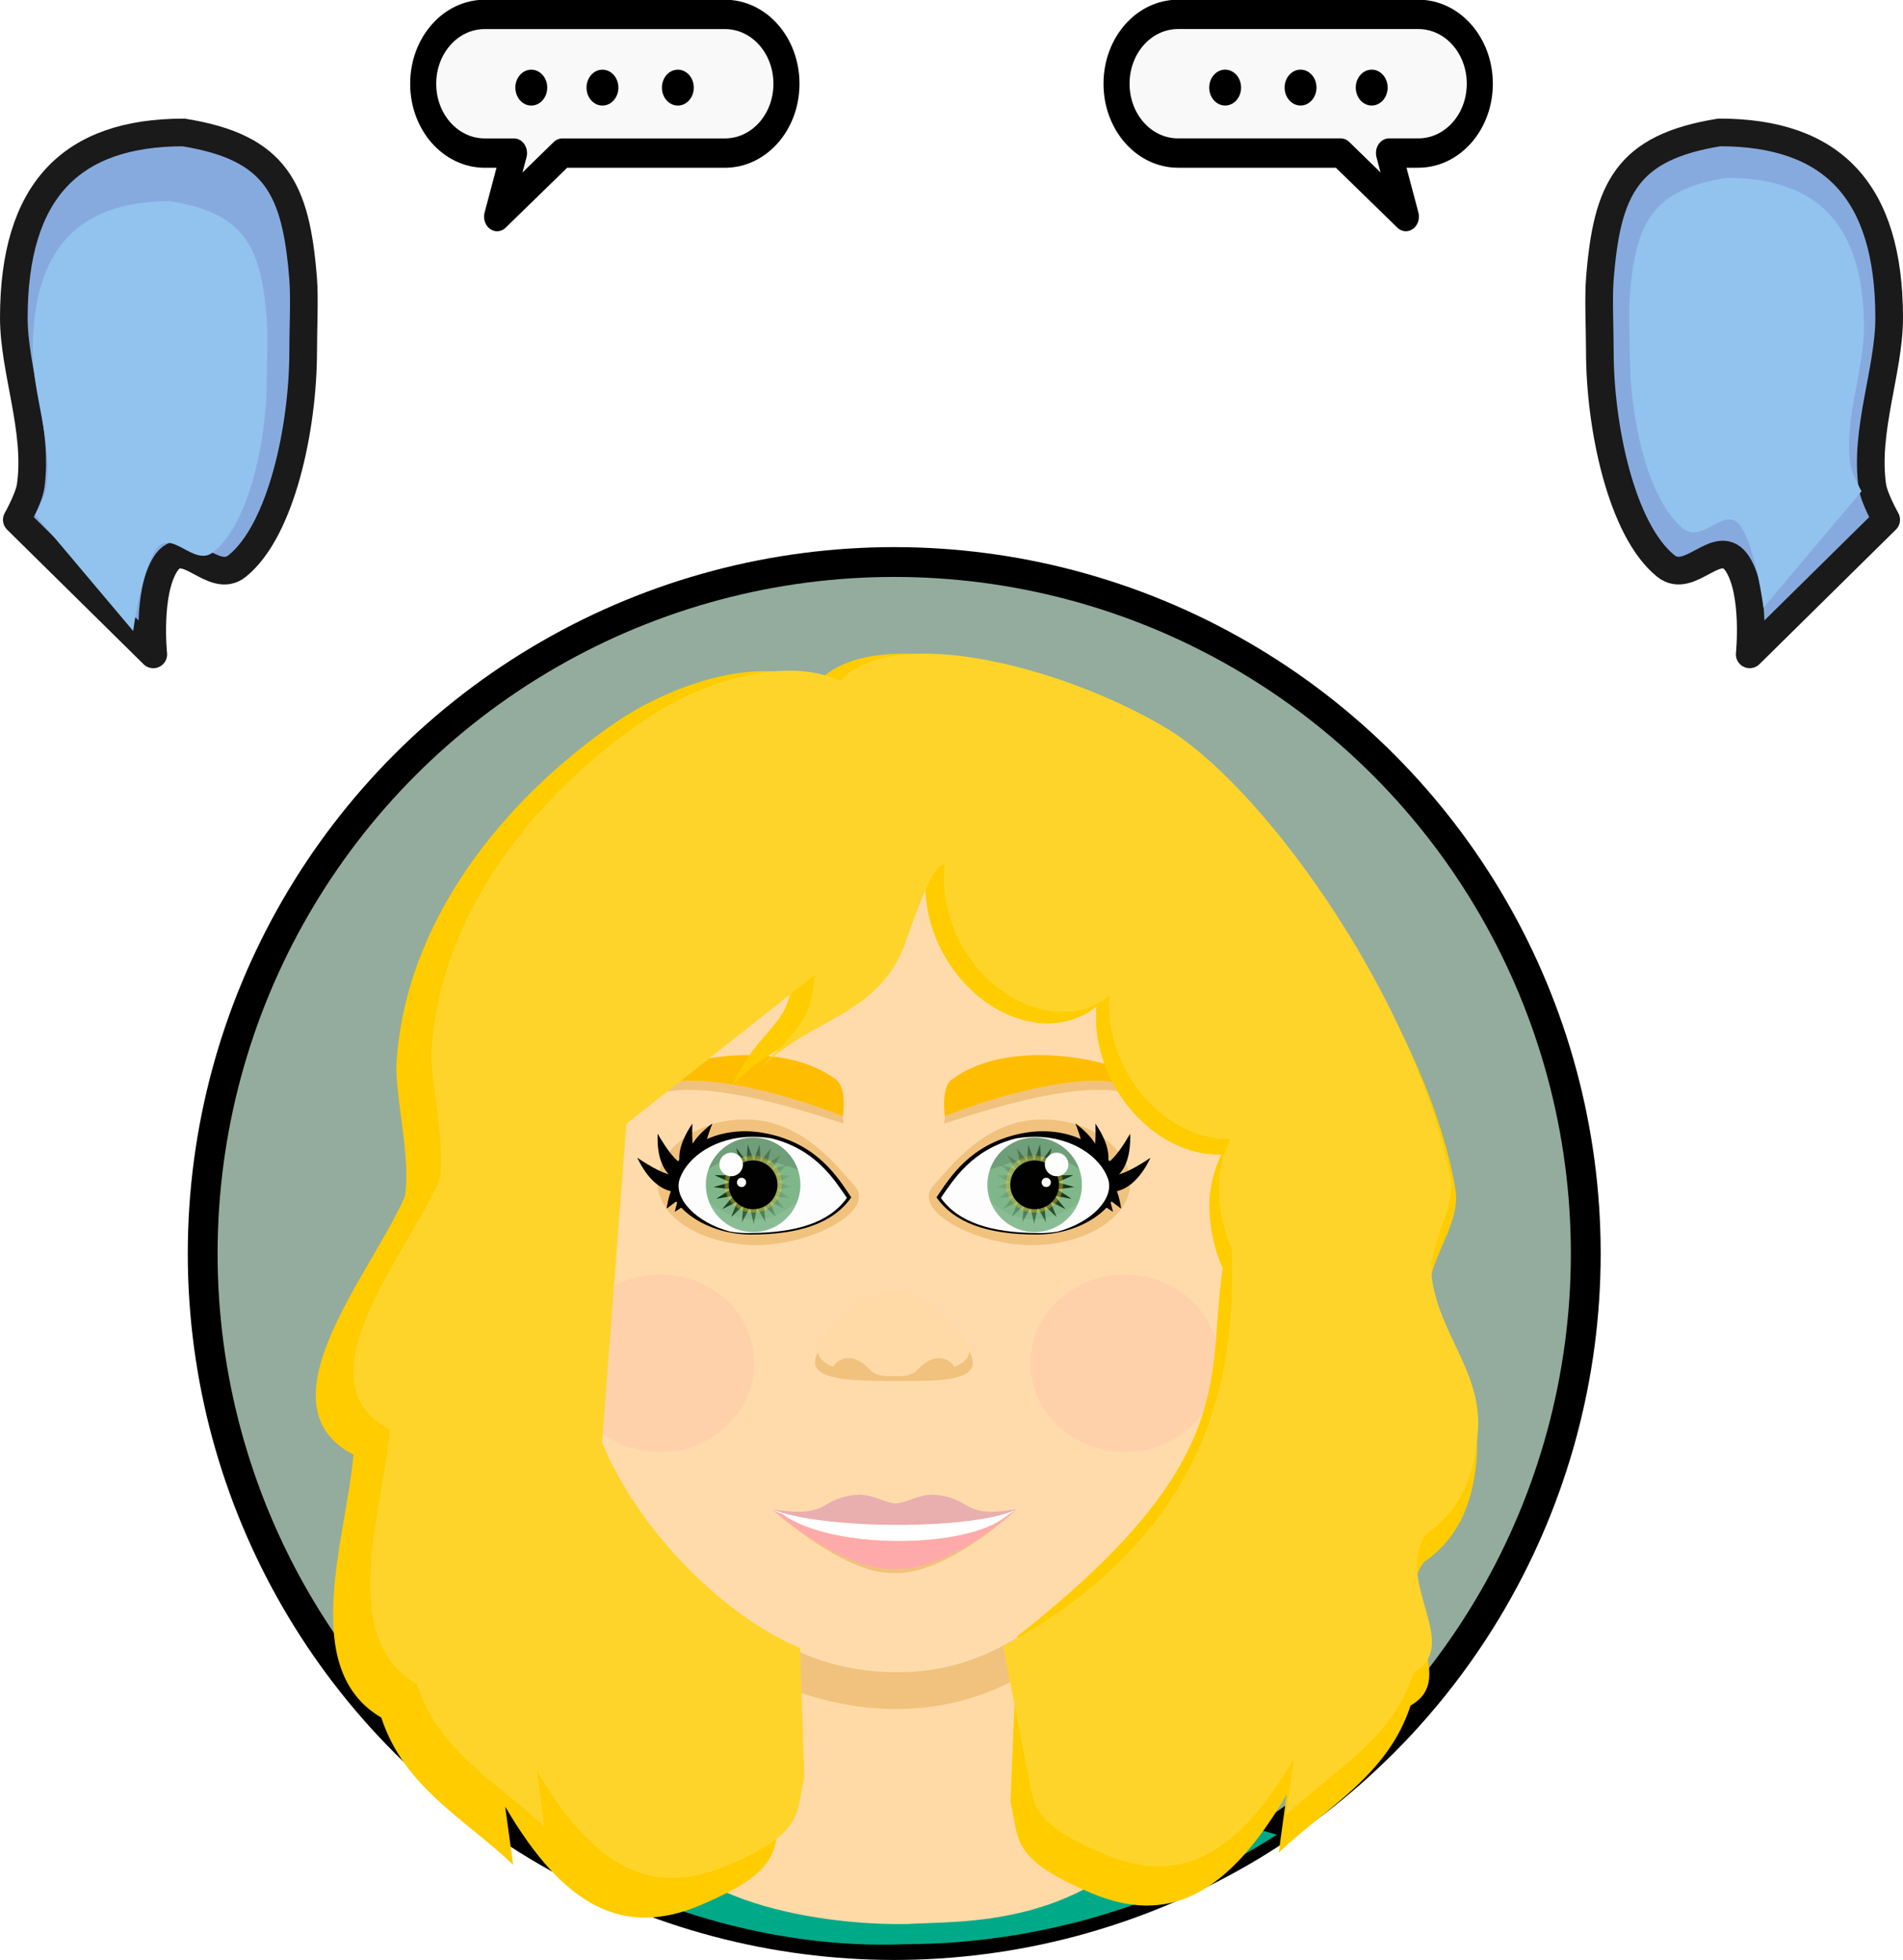 <?xml version="1.0" encoding="UTF-8" standalone="no"?>
<!-- Created with Inkscape (http://www.inkscape.org/) -->

<svg
   xmlns:dc="http://purl.org/dc/elements/1.1/"
   xmlns:cc="http://creativecommons.org/ns#"
   xmlns:rdf="http://www.w3.org/1999/02/22-rdf-syntax-ns#"
   xmlns:svg="http://www.w3.org/2000/svg"
   xmlns="http://www.w3.org/2000/svg"
   xmlns:xlink="http://www.w3.org/1999/xlink"
   xmlns:sodipodi="http://sodipodi.sourceforge.net/DTD/sodipodi-0.dtd"
   xmlns:inkscape="http://www.inkscape.org/namespaces/inkscape"
   width="53.875mm"
   height="55.491mm"
   viewBox="0 0 53.875 55.491"
   version="1.1"
   id="svg1271"
   inkscape:version="0.92.4 (5da689c313, 2019-01-14)"
   sodipodi:docname="listening_mu.svg">
  <defs
     id="defs1265">
    <filter
       inkscape:collect="always"
       style="color-interpolation-filters:sRGB"
       id="filter1870-4-2"
       x="-0.019"
       width="1.039"
       y="-0.032"
       height="1.063">
      <feGaussianBlur
         inkscape:collect="always"
         stdDeviation="1.713"
         id="feGaussianBlur1872-1" />
    </filter>
    <filter
       inkscape:collect="always"
       style="color-interpolation-filters:sRGB"
       id="filter2560-5"
       x="-0.329"
       width="1.657"
       y="-0.329"
       height="1.657">
      <feGaussianBlur
         inkscape:collect="always"
         stdDeviation="43.007"
         id="feGaussianBlur2562-7" />
    </filter>
    <filter
       inkscape:collect="always"
       style="color-interpolation-filters:sRGB"
       id="filter2556-7"
       x="-0.329"
       width="1.657"
       y="-0.329"
       height="1.657">
      <feGaussianBlur
         inkscape:collect="always"
         stdDeviation="43.007"
         id="feGaussianBlur2558-6" />
    </filter>
    <linearGradient
       inkscape:collect="always"
       xlink:href="#linearGradient2641"
       id="linearGradient1431"
       gradientUnits="userSpaceOnUse"
       gradientTransform="matrix(0.004,0,0,0.003,14.722,236.127)"
       x1="321.875"
       y1="3903.77"
       x2="325"
       y2="3385.02" />
    <linearGradient
       inkscape:collect="always"
       id="linearGradient2641">
      <stop
         style="stop-color:#ff8080;stop-opacity:1"
         offset="0"
         id="stop2637" />
      <stop
         style="stop-color:#e9afaf;stop-opacity:1"
         offset="1"
         id="stop2639" />
    </linearGradient>
    <filter
       inkscape:collect="always"
       style="color-interpolation-filters:sRGB"
       id="filter1926-2"
       x="-0.037"
       width="1.075"
       y="-0.066"
       height="1.132">
      <feGaussianBlur
         inkscape:collect="always"
         stdDeviation="5.739"
         id="feGaussianBlur1928-0" />
    </filter>
    <linearGradient
       inkscape:collect="always"
       xlink:href="#linearGradient1417"
       id="linearGradient1433"
       gradientUnits="userSpaceOnUse"
       gradientTransform="translate(-1729.619,-42.333)"
       x1="-300.406"
       y1="365.693"
       x2="-138.859"
       y2="365.693" />
    <linearGradient
       inkscape:collect="always"
       id="linearGradient1417">
      <stop
         style="stop-color:#0b280b;stop-opacity:1;"
         offset="0"
         id="stop1413" />
      <stop
         style="stop-color:#0b280b;stop-opacity:0;"
         offset="1"
         id="stop1415" />
    </linearGradient>
    <filter
       inkscape:collect="always"
       style="color-interpolation-filters:sRGB"
       id="filter1717-7"
       x="-0.036"
       width="1.072"
       y="-0.036"
       height="1.072">
      <feGaussianBlur
         inkscape:collect="always"
         stdDeviation="2.426"
         id="feGaussianBlur1719-1" />
    </filter>
    <filter
       inkscape:collect="always"
       style="color-interpolation-filters:sRGB"
       id="filter1653-0"
       x="-0.073"
       width="1.146"
       y="-0.073"
       height="1.146">
      <feGaussianBlur
         inkscape:collect="always"
         stdDeviation="3.528"
         id="feGaussianBlur1655-7" />
    </filter>
    <filter
       inkscape:collect="always"
       style="color-interpolation-filters:sRGB"
       id="filter1677-9"
       x="-0.049"
       width="1.098"
       y="-0.136"
       height="1.273">
      <feGaussianBlur
         inkscape:collect="always"
         stdDeviation="3.676"
         id="feGaussianBlur1679-9" />
    </filter>
    <filter
       inkscape:collect="always"
       style="color-interpolation-filters:sRGB"
       id="filter1705-3"
       x="-0.032"
       width="1.065"
       y="-0.093"
       height="1.185">
      <feGaussianBlur
         inkscape:collect="always"
         stdDeviation="2.383"
         id="feGaussianBlur1707-7" />
    </filter>
    <linearGradient
       inkscape:collect="always"
       xlink:href="#linearGradient1417"
       id="linearGradient2048"
       gradientUnits="userSpaceOnUse"
       gradientTransform="translate(-1729.619,-42.333)"
       x1="-300.406"
       y1="365.693"
       x2="-138.859"
       y2="365.693" />
  </defs>
  <sodipodi:namedview
     id="base"
     pagecolor="#ffffff"
     bordercolor="#666666"
     borderopacity="1.0"
     inkscape:pageopacity="0.0"
     inkscape:pageshadow="2"
     inkscape:zoom="0.35"
     inkscape:cx="100.3816"
     inkscape:cy="456.29275"
     inkscape:document-units="mm"
     inkscape:current-layer="layer1"
     showgrid="false"
     inkscape:window-width="1366"
     inkscape:window-height="705"
     inkscape:window-x="-8"
     inkscape:window-y="-8"
     inkscape:window-maximized="1" />
  <g
     inkscape:label="Layer 1"
     inkscape:groupmode="layer"
     id="layer1"
     transform="translate(43.568,-214.07)">
    <g
       style="display:inline"
       id="g8336"
       transform="translate(-296.993,17.592)">
      <circle
         r="19.578"
         style="display:inline;opacity:1;fill:#93ac9d;fill-opacity:1;stroke:#000000;stroke-width:0.844;stroke-linejoin:round;stroke-miterlimit:4;stroke-dasharray:none;stroke-opacity:1;paint-order:stroke fill markers"
         id="ellipse1309"
         cx="278.741"
         cy="231.968" />
      <ellipse
         style="display:inline;opacity:1;fill:#fcdaab;fill-opacity:1;stroke:none;stroke-width:0.898;stroke-linecap:round;stroke-linejoin:round;stroke-miterlimit:4;stroke-dasharray:none;stroke-dashoffset:0;stroke-opacity:1;paint-order:stroke fill markers"
         id="ellipse1311"
         cx="288.245"
         cy="230.103"
         rx="1.68"
         ry="2.719" />
      <path
         id="path1313"
         d="m 279.595,246.942 c -3.934,0.011 -8.069,0.452 -11.268,1.536 3.124,2.021 7.052,3.195 10.717,3.044 3.734,-0.01 7.387,-1.084 10.53,-3.1 -2.993,-0.89 -6.449,-1.477 -9.978,-1.48 z"
         style="display:inline;opacity:1;fill:#00aa88;fill-opacity:1;stroke:none;stroke-width:0.011;stroke-linejoin:round;stroke-miterlimit:4;stroke-dasharray:none;stroke-opacity:1;paint-order:stroke fill markers"
         inkscape:connector-curvature="0"
         sodipodi:nodetypes="ccccc" />
      <path
         style="display:inline;opacity:1;fill:#ffdaa7;fill-opacity:1;stroke:none;stroke-width:0.014;stroke-linejoin:round;stroke-miterlimit:4;stroke-dasharray:none;stroke-opacity:1;paint-order:stroke fill markers"
         d="m 275.501,242.308 0.01,4.817 c -1.375,0.127 -2.796,0.254 -4.07,0.523 1.073,3.016 6.066,3.337 7.644,3.303 1.502,-0.096 5.235,0.165 7.546,-3.263 -1.392,-0.288 -2.845,-0.506 -4.33,-0.63 l 0.053,-4.75 z"
         id="path1315"
         inkscape:connector-curvature="0"
         sodipodi:nodetypes="cccccccc" />
      <path
         inkscape:connector-curvature="0"
         style="display:inline;opacity:1;fill:#f1c27d;fill-opacity:1;stroke:none;stroke-width:0.216;stroke-linejoin:round;stroke-miterlimit:4;stroke-dasharray:none;stroke-opacity:1;paint-order:stroke fill markers"
         d="m 275.501,242.308 v 1.881 c 2.61,1.056 5.013,0.794 6.815,-0.244 l 0.03,-1.636 z"
         id="path1317"
         sodipodi:nodetypes="ccccc" />
      <ellipse
         ry="2.719"
         rx="1.68"
         cy="230.103"
         cx="268.7"
         id="ellipse1319"
         style="display:inline;opacity:1;fill:#fcdaab;fill-opacity:1;stroke:none;stroke-width:0.898;stroke-linecap:round;stroke-linejoin:round;stroke-miterlimit:4;stroke-dasharray:none;stroke-dashoffset:0;stroke-opacity:1;paint-order:stroke fill markers" />
      <path
         sodipodi:nodetypes="scscsssss"
         inkscape:connector-curvature="0"
         id="path1321"
         d="m 288.526,229.055 c 0,3.141 -0.259,7.977 -2.385,10.198 -2.196,2.294 -4.083,4.569 -7.298,4.569 -3.215,0 -4.923,-1.907 -7.196,-4.129 -2.273,-2.221 -2.85,-7.625 -2.85,-10.766 0,-3.141 -0.716,-5.781 1.557,-8.002 2.273,-2.221 5.356,-3.469 8.571,-3.469 3.215,0 5.488,1.415 7.762,3.636 2.273,2.221 1.839,4.822 1.839,7.963 z"
         style="display:inline;opacity:1;fill:#ffdbac;fill-opacity:1;stroke:none;stroke-width:0.181;stroke-linejoin:round;stroke-miterlimit:4;stroke-dasharray:none;stroke-opacity:1;paint-order:stroke fill markers" />
      <g
         style="display:inline;opacity:1;stroke:none"
         transform="matrix(0.021,0,0,0.019,275.683,219.336)"
         id="g1327">
        <path
           sodipodi:nodetypes="sascs"
           inkscape:connector-curvature="0"
           id="path1323"
           d="m 248.036,812.778 c -18.661,-42.593 -59.502,-87.57 -102.212,-87.7 -43.015,-0.131 -88.165,56.508 -103.357,87.7 -20.646,42.389 48.468,42.012 105.234,42.012 56.766,0 119.63,2.027 100.335,-42.012 z"
           style="opacity:1;fill:#f1c27d;fill-opacity:1;stroke:none;stroke-width:0.132;stroke-linejoin:round;stroke-miterlimit:4;stroke-dasharray:none;stroke-opacity:1;paint-order:stroke fill markers;filter:url(#filter1870-4-2)" />
        <path
           style="opacity:1;fill:#ffdaa7;fill-opacity:1;stroke:none;stroke-width:0.122;stroke-linejoin:round;stroke-miterlimit:4;stroke-dasharray:none;stroke-opacity:1;paint-order:stroke fill markers"
           d="m 142.021,721.649 c -6.828,0.018 -13.607,1.074 -33.446,10.119 -19.839,9.045 -50.101,44.202 -61.903,65.549 -9.153,16.557 -0.667,28.429 16.521,36.464 3.856,-7.993 11.943,-13.078 20.818,-13.09 12.785,6e-5 23.149,10.364 29.763,18.235 2.037,2.424 4.782,4.177 9.768,6.337 4.986,2.16 11.789,2.34 18.478,2.34 0.977,0 1.956,-0.012 2.936,-0.016 0.98,0.012 1.959,0.016 2.935,0.016 6.69,0 13.492,-0.18 18.478,-2.34 4.986,-2.16 7.731,-3.912 9.768,-6.337 6.614,-7.87 16.978,-18.235 29.763,-18.235 8.875,0.012 16.962,5.097 20.818,13.09 17.188,-8.035 25.675,-19.906 16.521,-36.464 -11.801,-21.347 -42.063,-56.504 -61.903,-65.549 -19.839,-9.045 -26.618,-10.1 -33.446,-10.119 -0.977,-0.004 -1.956,0.022 -2.935,0.071 -0.98,-0.049 -1.958,-0.073 -2.936,-0.071 z"
           id="path1325"
           inkscape:connector-curvature="0"
           sodipodi:nodetypes="cccccccscsccccscccc" />
      </g>
      <circle
         transform="matrix(0.017,0,0,0.016,278.044,222.887)"
         r="157.096"
         cy="761.674"
         cx="-348.919"
         id="circle1329"
         style="display:inline;opacity:1;fill:#fed1ab;fill-opacity:1;stroke:none;stroke-width:8.314;stroke-linejoin:round;stroke-miterlimit:4;stroke-dasharray:none;stroke-opacity:1;paint-order:stroke fill markers;filter:url(#filter2560-5)" />
      <circle
         style="display:inline;opacity:1;fill:#fed1ab;fill-opacity:1;stroke:none;stroke-width:8.314;stroke-linejoin:round;stroke-miterlimit:4;stroke-dasharray:none;stroke-opacity:1;paint-order:stroke fill markers;filter:url(#filter2556-7)"
         id="circle1331"
         cx="-348.919"
         cy="761.674"
         r="157.096"
         transform="matrix(0.017,0,0,0.016,291.201,222.887)" />
      <g
         style="display:inline;opacity:1"
         id="g1341"
         transform="matrix(1.04,0,0,1.006,262.16,-8.273)">
        <path
           sodipodi:nodetypes="cccccccccc"
           inkscape:connector-curvature="0"
           id="path1333"
           d="m 14.998,245.831 c -0.334,0 -0.654,0.113 -0.89,0.266 -0.369,0.245 -0.804,0.029 -1.502,-0.1 1.048,0.877 2.299,1.576 3.31,1.576 1.011,0 2.357,-0.641 3.37,-1.578 -0.698,0.129 -1.067,0.346 -1.436,0.102 -0.236,-0.153 -0.556,-0.266 -0.89,-0.266 -0.375,1.8e-4 -0.792,0.244 -1.043,0.244 -0.251,0 -0.544,-0.244 -0.919,-0.244 z"
           style="opacity:1;fill:#ffffff;fill-opacity:1;stroke:none;stroke-width:0.051;stroke-linejoin:round;stroke-miterlimit:4;stroke-dasharray:none;stroke-opacity:1;paint-order:stroke fill markers" />
        <path
           style="opacity:1;fill:url(#linearGradient1431);fill-opacity:1;stroke:none;stroke-width:0.143;stroke-linejoin:round;stroke-miterlimit:4;stroke-dasharray:none;stroke-opacity:1;paint-order:stroke fill markers"
           d="m 15.003,245.596 c -0.334,0 -0.654,0.113 -0.89,0.266 -0.368,0.244 -0.814,0.263 -1.507,0.136 1.333,0.591 5.592,0.599 6.685,-0.002 -0.698,0.129 -1.067,0.111 -1.436,-0.134 -0.236,-0.153 -0.556,-0.266 -0.89,-0.266 -0.375,1.2e-4 -0.727,0.244 -0.978,0.244 -0.251,0 -0.609,-0.244 -0.984,-0.244 z"
           id="path1335"
           inkscape:connector-curvature="0"
           sodipodi:nodetypes="ccccccscc" />
        <path
           style="opacity:1;fill:#f1c27d;fill-opacity:1;stroke:none;stroke-width:0.052;stroke-linejoin:round;stroke-miterlimit:4;stroke-dasharray:none;stroke-opacity:1;paint-order:stroke fill markers"
           d="m 19.287,245.997 c -0.1,0.071 -0.2,0.143 -0.302,0.213 -1.078,0.918 -4.754,0.949 -6.091,-0.07 -0.105,-0.035 -0.203,-0.08 -0.287,-0.141 1.018,0.909 2.357,1.845 3.337,1.799 1.01,0.047 2.33,-0.853 3.343,-1.801 z"
           id="path1337"
           inkscape:connector-curvature="0"
           sodipodi:nodetypes="ccccccc" />
        <path
           sodipodi:nodetypes="ccccccc"
           inkscape:connector-curvature="0"
           id="path1339"
           d="m 19.287,245.997 c -0.1,0.071 -0.2,0.143 -0.302,0.213 -1.078,0.918 -4.754,0.949 -6.091,-0.07 -0.105,-0.035 -0.203,-0.08 -0.287,-0.141 1.018,0.909 2.357,1.728 3.337,1.682 1.01,0.047 2.33,-0.736 3.343,-1.684 z"
           style="opacity:1;fill:#ffaaaa;fill-opacity:1;stroke:none;stroke-width:0.052;stroke-linejoin:round;stroke-miterlimit:4;stroke-dasharray:none;stroke-opacity:1;paint-order:stroke fill markers" />
      </g>
      <g
         style="display:inline;opacity:1;stroke:none"
         transform="matrix(0.014,0,0,0.014,302.051,225.487)"
         id="g1381">
        <path
           sodipodi:nodetypes="scscs"
           inkscape:connector-curvature="0"
           id="path1343"
           d="m -1793.666,113.304 c 19.617,20.289 26.458,86.935 26.458,86.935 -102.012,-33.729 -225.1,-69.301 -318.176,-68.324 -67.056,0.703 -117.705,30.891 -137.585,44.845 -19.953,-39.907 319.339,-177.187 429.302,-63.455 z"
           style="opacity:1;fill:#f1c27d;fill-opacity:1;stroke:none;stroke-width:5.383;stroke-linejoin:round;stroke-miterlimit:4;stroke-dasharray:none;stroke-opacity:1;paint-order:stroke fill markers" />
        <path
           sodipodi:nodetypes="sssss"
           inkscape:connector-curvature="0"
           id="path1345"
           d="m -1746.12,324.793 c 47.527,51.165 -86.09,121.153 -196.951,121.153 -110.86,0 -200.73,-56.611 -200.73,-126.444 0,-69.833 90.489,-138.146 200.73,-126.444 102.492,10.879 167.566,100.102 196.951,131.736 z"
           style="opacity:1;fill:#f1c27d;fill-opacity:1;stroke:none;stroke-width:5.104;stroke-linejoin:round;stroke-miterlimit:4;stroke-dasharray:none;stroke-opacity:1;paint-order:stroke fill markers" />
        <path
           sodipodi:nodetypes="cccc"
           inkscape:connector-curvature="0"
           id="path1347"
           d="m -2073.218,200.232 c -59.882,88.051 -0.158,119.241 6.912,117.703 l 23.427,-16.25 c -21.237,-21.012 -32.712,-30.335 -30.339,-101.452 z"
           style="fill:#000000;stroke:none;stroke-width:0.118px;stroke-linecap:butt;stroke-linejoin:miter;stroke-opacity:1" />
        <path
           sodipodi:nodetypes="cccc"
           inkscape:connector-curvature="0"
           id="path1349"
           d="m -2184.652,269.201 c 45.576,95.048 107.077,66.942 109.656,60.683 l -1.476,-26.987 c -30.785,4.434 -45.594,7.969 -108.179,-33.696 z"
           style="fill:#000000;stroke:none;stroke-width:0.118px;stroke-linecap:butt;stroke-linejoin:miter;stroke-opacity:1" />
        <path
           style="fill:#000000;stroke:none;stroke-width:0.118px;stroke-linecap:butt;stroke-linejoin:miter;stroke-opacity:1"
           d="m -2143.404,220.654 c -4.087,103.847 64.558,103.339 69.846,98.748 l 11.472,-24.868 c -29.792,-8.412 -44.788,-11.198 -81.318,-73.881 z"
           id="path1351"
           inkscape:connector-curvature="0"
           sodipodi:nodetypes="cccc" />
        <path
           style="fill:#000000;stroke:none;stroke-width:0.118px;stroke-linecap:butt;stroke-linejoin:miter;stroke-opacity:1"
           d="m -2032.756,199.778 c -85.334,63.694 -39.054,112.665 -31.869,113.517 l 27.447,-7.717 c -13.219,-26.791 -21.025,-39.348 4.423,-105.799 z"
           id="path1353"
           inkscape:connector-curvature="0"
           sodipodi:nodetypes="cccc" />
        <path
           style="fill:#000000;stroke:none;stroke-width:0.118px;stroke-linecap:butt;stroke-linejoin:miter;stroke-opacity:1"
           d="m -2108.69,378.611 c 21.977,-104.191 89.241,-77.176 93.031,-71.013 l 4.521,28.15 c -29.866,-0.748 -41.891,6.183 -97.552,42.862 z"
           id="path1355"
           inkscape:connector-curvature="0"
           sodipodi:nodetypes="cccc" />
        <path
           sodipodi:nodetypes="cccc"
           inkscape:connector-curvature="0"
           id="path1357"
           d="m -2125.229,372.148 c 15.197,-105.394 84.067,-82.782 88.248,-76.877 l 6.33,27.799 c -29.852,1.184 -41.404,8.877 -94.578,49.077 z"
           style="fill:#000000;stroke:none;stroke-width:0.118px;stroke-linecap:butt;stroke-linejoin:miter;stroke-opacity:1" />
        <path
           sodipodi:nodetypes="csssc"
           inkscape:connector-curvature="0"
           id="path1359"
           d="m -1751.863,349.337 c -35.473,50.75 -101.578,75.217 -202.674,75.217 -101.096,0 -180.615,-68.266 -162.329,-120.671 19.241,-55.142 97.649,-104.432 196.371,-83.18 101.312,21.809 141.344,88.206 168.632,128.635 z"
           style="opacity:1;fill:#000000;fill-opacity:1;stroke:none;stroke-width:5.354;stroke-linejoin:round;stroke-miterlimit:4;stroke-dasharray:none;stroke-opacity:1;paint-order:stroke fill markers;filter:url(#filter1926-2)" />
        <path
           inkscape:connector-curvature="0"
           id="path1361"
           d="m -1950.992,226.797 c -74.992,0.123 -131.601,40.232 -147.456,84.245 -14.287,39.662 31.997,88.836 101.43,107.526 11.741,1.913 23.971,2.951 36.539,2.951 99.651,0 165.215,-22.448 199.805,-71.146 -25.588,-36.722 -62.747,-97.908 -152.093,-120.257 -13.169,-2.283 -25.945,-3.339 -38.227,-3.319 z"
           style="opacity:0.99;fill:#ffffff;fill-opacity:1;stroke:none;stroke-width:5.194;stroke-linejoin:round;stroke-miterlimit:4;stroke-dasharray:none;stroke-opacity:1;paint-order:stroke fill markers"
           sodipodi:nodetypes="sscsccs" />
        <circle
           r="95.582"
           style="opacity:1;fill:#80b78a;fill-opacity:1;stroke:none;stroke-width:0.075;stroke-linejoin:round;stroke-miterlimit:4;stroke-dasharray:none;stroke-opacity:1;paint-order:stroke fill markers"
           id="circle1363"
           cx="-1950.321"
           cy="323.95" />
        <path
           inkscape:transform-center-y="2.6234569"
           inkscape:transform-center-x="5.218182"
           d="m -1907.752,346.432 22,26.68 -30.906,-15.512 13.159,31.979 -24.961,-23.933 3.148,34.437 -16.798,-30.227 -7.142,33.835 -7.142,-33.835 -16.798,30.227 3.148,-34.437 -24.961,23.933 13.159,-31.979 -30.906,15.512 22,-26.68 -34.105,5.713 28.887,-19.01 -34.274,-4.594 33.207,-9.65 -31.397,-14.492 34.576,0.566 -25.731,-23.103 32.873,10.732 -17.778,-29.661 28.249,19.945 -8.246,-33.583 21.115,27.385 2.019,-34.521 12.105,32.393 12.105,-32.393 2.019,34.521 21.115,-27.385 -8.246,33.583 28.249,-19.945 -17.778,29.661 32.873,-10.732 -25.731,23.103 34.576,-0.566 -31.397,14.492 33.207,9.65 -34.274,4.594 28.887,19.01 z"
           inkscape:randomized="0"
           inkscape:rounded="0"
           inkscape:flatsided="false"
           sodipodi:arg2="0.67319843"
           sodipodi:arg1="0.52359878"
           sodipodi:r2="81.218826"
           sodipodi:r1="47.919106"
           sodipodi:cy="322.47253"
           sodipodi:cx="-1949.2515"
           sodipodi:sides="21"
           id="path1365"
           style="opacity:1;fill:url(#linearGradient2048);fill-opacity:1;stroke:none;stroke-width:0.145;stroke-linejoin:round;stroke-miterlimit:4;stroke-dasharray:none;stroke-opacity:1;paint-order:stroke fill markers;filter:url(#filter1717-7)"
           sodipodi:type="star" />
        <circle
           style="opacity:0.586;fill:#ffd42a;fill-opacity:1;stroke:none;stroke-width:0.265;stroke-linejoin:round;stroke-miterlimit:4;stroke-dasharray:none;stroke-opacity:1;paint-order:stroke fill markers;filter:url(#filter1653-0)"
           id="circle1367"
           cx="-1949.979"
           cy="322.324"
           r="57.83" />
        <circle
           r="49.275"
           style="opacity:0.99;fill:#000000;fill-opacity:1;stroke:none;stroke-width:0.039;stroke-linejoin:round;stroke-miterlimit:4;stroke-dasharray:none;stroke-opacity:1;paint-order:stroke fill markers"
           id="circle1369"
           cx="-1950.321"
           cy="323.95" />
        <path
           sodipodi:nodetypes="cccc"
           inkscape:connector-curvature="0"
           id="path1371"
           d="m -1950.321,228.368 c -40.507,0.051 -76.583,25.63 -90.036,63.837 50.614,-35.819 95.397,-28.25 180.364,0.849 -13.2,-38.644 -49.492,-64.633 -90.328,-64.686 z"
           style="opacity:0.363;fill:#000000;fill-opacity:1;stroke:none;stroke-width:7.984;stroke-linejoin:round;stroke-miterlimit:4;stroke-dasharray:none;stroke-opacity:1;paint-order:stroke fill markers;filter:url(#filter1677-9)" />
        <circle
           r="23.802"
           cy="282.778"
           cx="-1994.726"
           id="circle1373"
           style="opacity:0.99;fill:#ffffff;fill-opacity:1;stroke:none;stroke-width:0.091;stroke-linejoin:round;stroke-miterlimit:4;stroke-dasharray:none;stroke-opacity:1;paint-order:stroke fill markers" />
        <path
           sodipodi:nodetypes="ccccc"
           inkscape:connector-curvature="0"
           id="path1375"
           d="m -1861.75,357.807 c -46.579,45.029 -113.544,50.006 -176.567,3.215 14.904,35.418 49.569,58.468 87.996,58.51 33.245,-0.049 64.077,-17.368 81.415,-45.735 2.834,-5.037 5.24,-10.379 7.157,-15.99 z"
           style="opacity:0.302;fill:#ffffff;fill-opacity:1;stroke:none;stroke-width:7.984;stroke-linejoin:round;stroke-miterlimit:4;stroke-dasharray:none;stroke-opacity:1;paint-order:stroke fill markers;filter:url(#filter1705-3)" />
        <circle
           style="opacity:0.99;fill:#ffffff;fill-opacity:1;stroke:none;stroke-width:0.036;stroke-linejoin:round;stroke-miterlimit:4;stroke-dasharray:none;stroke-opacity:1;paint-order:stroke fill markers"
           id="circle1377"
           cx="-1973.757"
           cy="319.08"
           r="9.34" />
        <path
           sodipodi:nodetypes="scscs"
           inkscape:connector-curvature="0"
           id="path1379"
           d="m -1782.618,111.143 c 22.608,16.893 13.898,73.976 13.898,73.976 -115.588,-45.347 -237.26,-74.293 -316.806,-71.868 -62.928,1.918 -122.998,57.42 -143.987,58.591 1.737,-78.524 302.793,-168.379 446.896,-60.699 z"
           style="opacity:1;fill:#ffbd00;fill-opacity:1;stroke:none;stroke-width:5.383;stroke-linejoin:round;stroke-miterlimit:4;stroke-dasharray:none;stroke-opacity:1;paint-order:stroke fill markers" />
      </g>
      <g
         id="g1421"
         transform="matrix(-0.014,0,0,0.014,255.412,225.487)"
         style="display:inline;opacity:1;stroke:none">
        <path
           style="opacity:1;fill:#f1c27d;fill-opacity:1;stroke:none;stroke-width:5.383;stroke-linejoin:round;stroke-miterlimit:4;stroke-dasharray:none;stroke-opacity:1;paint-order:stroke fill markers"
           d="m -1793.666,113.304 c 19.617,20.289 26.458,86.935 26.458,86.935 -102.012,-33.729 -225.1,-69.301 -318.176,-68.324 -67.056,0.703 -117.705,30.891 -137.585,44.845 -19.953,-39.907 319.339,-177.187 429.302,-63.455 z"
           id="path1383"
           inkscape:connector-curvature="0"
           sodipodi:nodetypes="scscs" />
        <path
           style="opacity:1;fill:#f1c27d;fill-opacity:1;stroke:none;stroke-width:5.104;stroke-linejoin:round;stroke-miterlimit:4;stroke-dasharray:none;stroke-opacity:1;paint-order:stroke fill markers"
           d="m -1746.12,324.793 c 47.527,51.165 -86.09,121.153 -196.951,121.153 -110.86,0 -200.73,-56.611 -200.73,-126.444 0,-69.833 90.489,-138.146 200.73,-126.444 102.492,10.879 167.566,100.102 196.951,131.736 z"
           id="path1385"
           inkscape:connector-curvature="0"
           sodipodi:nodetypes="sssss" />
        <path
           style="fill:#000000;stroke:none;stroke-width:0.118px;stroke-linecap:butt;stroke-linejoin:miter;stroke-opacity:1"
           d="m -2073.218,200.232 c -59.882,88.051 -0.158,119.241 6.912,117.703 l 23.427,-16.25 c -21.237,-21.012 -32.712,-30.335 -30.339,-101.452 z"
           id="path1387"
           inkscape:connector-curvature="0"
           sodipodi:nodetypes="cccc" />
        <path
           style="fill:#000000;stroke:none;stroke-width:0.118px;stroke-linecap:butt;stroke-linejoin:miter;stroke-opacity:1"
           d="m -2184.652,269.201 c 45.576,95.048 107.077,66.942 109.656,60.683 l -1.476,-26.987 c -30.785,4.434 -45.594,7.969 -108.179,-33.696 z"
           id="path1389"
           inkscape:connector-curvature="0"
           sodipodi:nodetypes="cccc" />
        <path
           sodipodi:nodetypes="cccc"
           inkscape:connector-curvature="0"
           id="path1391"
           d="m -2143.404,220.654 c -4.087,103.847 64.558,103.339 69.846,98.748 l 11.472,-24.868 c -29.792,-8.412 -44.788,-11.198 -81.318,-73.881 z"
           style="fill:#000000;stroke:none;stroke-width:0.118px;stroke-linecap:butt;stroke-linejoin:miter;stroke-opacity:1" />
        <path
           sodipodi:nodetypes="cccc"
           inkscape:connector-curvature="0"
           id="path1393"
           d="m -2032.756,199.778 c -85.334,63.694 -39.054,112.665 -31.869,113.517 l 27.447,-7.717 c -13.219,-26.791 -21.025,-39.348 4.423,-105.799 z"
           style="fill:#000000;stroke:none;stroke-width:0.118px;stroke-linecap:butt;stroke-linejoin:miter;stroke-opacity:1" />
        <path
           sodipodi:nodetypes="cccc"
           inkscape:connector-curvature="0"
           id="path1395"
           d="m -2108.69,378.611 c 21.977,-104.191 89.241,-77.176 93.031,-71.013 l 4.521,28.15 c -29.866,-0.748 -41.891,6.183 -97.552,42.862 z"
           style="fill:#000000;stroke:none;stroke-width:0.118px;stroke-linecap:butt;stroke-linejoin:miter;stroke-opacity:1" />
        <path
           style="fill:#000000;stroke:none;stroke-width:0.118px;stroke-linecap:butt;stroke-linejoin:miter;stroke-opacity:1"
           d="m -2125.229,372.148 c 15.197,-105.394 84.067,-82.782 88.248,-76.877 l 6.33,27.799 c -29.852,1.184 -41.404,8.877 -94.578,49.077 z"
           id="path1397"
           inkscape:connector-curvature="0"
           sodipodi:nodetypes="cccc" />
        <path
           style="opacity:1;fill:#000000;fill-opacity:1;stroke:none;stroke-width:5.354;stroke-linejoin:round;stroke-miterlimit:4;stroke-dasharray:none;stroke-opacity:1;paint-order:stroke fill markers;filter:url(#filter1926-2)"
           d="m -1751.863,349.337 c -35.473,50.75 -101.578,75.217 -202.674,75.217 -101.096,0 -180.615,-68.266 -162.329,-120.671 19.241,-55.142 97.649,-104.432 196.371,-83.18 101.312,21.809 141.344,88.206 168.632,128.635 z"
           id="path1399"
           inkscape:connector-curvature="0"
           sodipodi:nodetypes="csssc" />
        <path
           sodipodi:nodetypes="sscsccs"
           style="opacity:0.99;fill:#ffffff;fill-opacity:1;stroke:none;stroke-width:5.194;stroke-linejoin:round;stroke-miterlimit:4;stroke-dasharray:none;stroke-opacity:1;paint-order:stroke fill markers"
           d="m -1950.992,226.797 c -74.992,0.123 -131.601,40.232 -147.456,84.245 -14.287,39.662 31.997,88.836 101.43,107.526 11.741,1.913 23.971,2.951 36.539,2.951 99.651,0 165.215,-22.448 199.805,-71.146 -25.588,-36.722 -62.747,-97.908 -152.093,-120.257 -13.169,-2.283 -25.945,-3.339 -38.227,-3.319 z"
           id="path1401"
           inkscape:connector-curvature="0" />
        <circle
           cy="323.95"
           cx="-1950.321"
           id="circle1403"
           style="opacity:1;fill:#80b78a;fill-opacity:1;stroke:none;stroke-width:0.075;stroke-linejoin:round;stroke-miterlimit:4;stroke-dasharray:none;stroke-opacity:1;paint-order:stroke fill markers"
           r="95.582" />
        <path
           sodipodi:type="star"
           style="opacity:1;fill:url(#linearGradient1433);fill-opacity:1;stroke:none;stroke-width:0.145;stroke-linejoin:round;stroke-miterlimit:4;stroke-dasharray:none;stroke-opacity:1;paint-order:stroke fill markers;filter:url(#filter1717-7)"
           id="path1405"
           sodipodi:sides="21"
           sodipodi:cx="-1949.2515"
           sodipodi:cy="322.47253"
           sodipodi:r1="47.919106"
           sodipodi:r2="81.218826"
           sodipodi:arg1="0.52359878"
           sodipodi:arg2="0.67319843"
           inkscape:flatsided="false"
           inkscape:rounded="0"
           inkscape:randomized="0"
           d="m -1907.752,346.432 22,26.68 -30.906,-15.512 13.159,31.979 -24.961,-23.933 3.148,34.437 -16.798,-30.227 -7.142,33.835 -7.142,-33.835 -16.798,30.227 3.148,-34.437 -24.961,23.933 13.159,-31.979 -30.906,15.512 22,-26.68 -34.105,5.713 28.887,-19.01 -34.274,-4.594 33.207,-9.65 -31.397,-14.492 34.576,0.566 -25.731,-23.103 32.873,10.732 -17.778,-29.661 28.249,19.945 -8.246,-33.583 21.115,27.385 2.019,-34.521 12.105,32.393 12.105,-32.393 2.019,34.521 21.115,-27.385 -8.246,33.583 28.249,-19.945 -17.778,29.661 32.873,-10.732 -25.731,23.103 34.576,-0.566 -31.397,14.492 33.207,9.65 -34.274,4.594 28.887,19.01 z"
           inkscape:transform-center-x="5.218182"
           inkscape:transform-center-y="2.6234569" />
        <circle
           r="57.83"
           cy="322.324"
           cx="-1949.979"
           id="circle1407"
           style="opacity:0.586;fill:#ffd42a;fill-opacity:1;stroke:none;stroke-width:0.265;stroke-linejoin:round;stroke-miterlimit:4;stroke-dasharray:none;stroke-opacity:1;paint-order:stroke fill markers;filter:url(#filter1653-0)" />
        <circle
           cy="323.95"
           cx="-1950.321"
           id="circle1409"
           style="opacity:0.99;fill:#000000;fill-opacity:1;stroke:none;stroke-width:0.039;stroke-linejoin:round;stroke-miterlimit:4;stroke-dasharray:none;stroke-opacity:1;paint-order:stroke fill markers"
           r="49.275" />
        <path
           style="opacity:0.363;fill:#000000;fill-opacity:1;stroke:none;stroke-width:7.984;stroke-linejoin:round;stroke-miterlimit:4;stroke-dasharray:none;stroke-opacity:1;paint-order:stroke fill markers;filter:url(#filter1677-9)"
           d="m -1950.321,228.368 c -40.507,0.051 -76.583,25.63 -90.036,63.837 50.614,-35.819 95.397,-28.25 180.364,0.849 -13.2,-38.644 -49.492,-64.633 -90.328,-64.686 z"
           id="path1411"
           inkscape:connector-curvature="0"
           sodipodi:nodetypes="cccc" />
        <circle
           style="opacity:0.99;fill:#ffffff;fill-opacity:1;stroke:none;stroke-width:0.091;stroke-linejoin:round;stroke-miterlimit:4;stroke-dasharray:none;stroke-opacity:1;paint-order:stroke fill markers"
           id="circle1413"
           cx="-1994.726"
           cy="282.778"
           r="23.802" />
        <path
           style="opacity:0.302;fill:#ffffff;fill-opacity:1;stroke:none;stroke-width:7.984;stroke-linejoin:round;stroke-miterlimit:4;stroke-dasharray:none;stroke-opacity:1;paint-order:stroke fill markers;filter:url(#filter1705-3)"
           d="m -1861.75,357.807 c -46.579,45.029 -113.544,50.006 -176.567,3.215 14.904,35.418 49.569,58.468 87.996,58.51 33.245,-0.049 64.077,-17.368 81.415,-45.735 2.834,-5.037 5.24,-10.379 7.157,-15.99 z"
           id="path1415"
           inkscape:connector-curvature="0"
           sodipodi:nodetypes="ccccc" />
        <circle
           r="9.34"
           cy="319.08"
           cx="-1973.757"
           id="circle1417"
           style="opacity:0.99;fill:#ffffff;fill-opacity:1;stroke:none;stroke-width:0.036;stroke-linejoin:round;stroke-miterlimit:4;stroke-dasharray:none;stroke-opacity:1;paint-order:stroke fill markers" />
        <path
           style="opacity:1;fill:#ffbd00;fill-opacity:1;stroke:none;stroke-width:5.383;stroke-linejoin:round;stroke-miterlimit:4;stroke-dasharray:none;stroke-opacity:1;paint-order:stroke fill markers"
           d="m -1782.618,111.143 c 22.608,16.893 13.898,73.976 13.898,73.976 -115.588,-45.347 -237.26,-74.293 -316.806,-71.868 -62.928,1.918 -122.998,57.42 -143.987,58.591 1.737,-78.524 302.793,-168.379 446.896,-60.699 z"
           id="path1419"
           inkscape:connector-curvature="0"
           sodipodi:nodetypes="scscs" />
      </g>
      <path
         style="display:inline;opacity:1;fill:#ffcc00;fill-opacity:1;stroke:none;stroke-width:1.235;stroke-linecap:round;stroke-linejoin:round;stroke-miterlimit:4;stroke-dasharray:none;stroke-dashoffset:0;stroke-opacity:1;paint-order:stroke fill markers"
         d="m 276.585,215.778 c -1.638,-0.772 -4.143,0.061 -5.756,1.172 -3.168,2.181 -5.987,5.669 -6.184,9.742 0.003,1.013 0.41,2.583 0.244,3.653 -0.912,2.141 -4.195,5.894 -1.457,7.319 -0.208,2.387 -1.564,6.069 0.787,7.441 0.646,1.987 2.386,2.881 3.733,4.168 l -0.226,-1.65 c 1.67,2.864 3.368,3.713 5.539,2.79 2.287,-0.972 2.03,-1.493 2.281,-2.585 l -0.077,-4.499 c -1.814,-0.833 -3.952,-3.227 -5.568,-5.312 l 0.443,-9.292 5.494,-4.344 c -0.167,1.211 -0.945,1.232 -1.693,2.839 1.488,-1.602 3.579,-1.59 4.359,-3.812 0.781,-2.222 0.964,-2.249 1.145,-2.269 -0.102,0.789 0.086,1.656 0.525,2.418 0.939,1.627 2.743,2.344 4.029,1.602 0.093,-0.054 0.18,-0.117 0.263,-0.184 -0.07,0.759 0.122,1.577 0.538,2.301 0.686,1.186 1.867,1.93 2.996,1.889 -0.212,0.447 -0.338,0.937 -0.338,1.45 0,0.776 0.242,1.505 0.379,1.762 -0.464,3.058 0.566,5.415 -5.815,10.424 l -0.194,4.686 c 0.251,1.093 -0.006,1.614 2.281,2.585 2.171,0.923 3.869,0.074 5.539,-2.79 l -0.226,1.65 c 1.347,-1.287 3.086,-2.181 3.733,-4.168 1.443,-0.809 -0.626,-2.707 0.378,-4.059 0.741,-0.513 1.388,-1.348 1.498,-3.02 0.111,-1.672 -1.088,-2.765 -1.339,-4.389 -0.165,-1.07 0.918,-2.098 0.731,-3.164 -0.882,-5.029 -5.391,-10.931 -8.321,-12.861 -2.776,-1.744 -8.046,-3.28 -9.723,-1.491 z"
         id="path1502"
         inkscape:connector-curvature="0"
         sodipodi:nodetypes="caccccccccccccccccccccsccccccccscaccc" />
      <path
         sodipodi:nodetypes="caccccccccccccccccccccsccccccccscaccc"
         inkscape:connector-curvature="0"
         id="circle1449"
         d="m 277.203,215.756 c -1.587,-0.747 -4.013,0.059 -5.575,1.135 -3.069,2.113 -5.799,5.491 -5.99,9.436 0.003,0.981 0.397,2.502 0.237,3.538 -0.884,2.074 -4.063,5.709 -1.411,7.089 -0.201,2.312 -1.515,5.878 0.762,7.207 0.626,1.924 2.311,2.791 3.615,4.037 l -0.219,-1.598 c 1.617,2.774 3.262,3.596 5.365,2.703 2.215,-0.941 1.966,-1.446 2.209,-2.504 l -0.12,-3.662 c -2.136,-0.89 -4.572,-3.31 -5.604,-5.817 l 0.687,-9.024 5.322,-4.207 c -0.057,1.32 -0.602,1.632 -1.64,2.75 1.442,-1.551 3.466,-1.54 4.223,-3.692 0.756,-2.152 0.934,-2.179 1.109,-2.198 -0.099,0.764 0.084,1.604 0.508,2.342 0.91,1.576 2.657,2.27 3.902,1.551 0.09,-0.052 0.174,-0.113 0.255,-0.178 -0.067,0.735 0.118,1.528 0.521,2.228 0.664,1.148 1.808,1.869 2.902,1.829 -0.206,0.433 -0.328,0.907 -0.328,1.405 0,0.752 0.235,1.458 0.367,1.707 0.056,2.738 -0.038,7.734 -6.475,11.257 l 0.655,3.379 c 0.243,1.058 -0.006,1.563 2.209,2.504 2.103,0.894 3.747,0.071 5.365,-2.703 l -0.219,1.598 c 1.304,-1.246 2.989,-2.112 3.615,-4.037 1.398,-0.784 -0.606,-2.622 0.366,-3.932 0.717,-0.497 1.344,-1.306 1.451,-2.925 0.107,-1.62 -1.054,-2.678 -1.297,-4.251 -0.16,-1.036 0.7,-1.958 0.51,-2.932 -0.949,-4.855 -5.023,-10.72 -7.861,-12.589 -2.689,-1.69 -7.793,-3.177 -9.417,-1.445 z"
         style="display:inline;opacity:1;fill:#ffd42a;fill-opacity:1;stroke:none;stroke-width:1.197;stroke-linecap:round;stroke-linejoin:round;stroke-miterlimit:4;stroke-dasharray:none;stroke-dashoffset:0;stroke-opacity:1;paint-order:stroke fill markers" />
      <g
         transform="translate(62.05,-33.283)"
         id="g7815">
        <path
           sodipodi:nodetypes="cscssccacc"
           inkscape:connector-curvature="0"
           id="path1528"
           d="m 196.574,233.511 c 2.62,0.423 3.181,1.592 3.383,4.141 0.044,0.555 7.2e-4,1.421 7.2e-4,2.064 -9.8e-4,2.137 -0.612,5.059 -1.868,6.07 -0.693,0.558 -1.492,-0.892 -2.028,-0.059 -0.528,0.82 -0.347,2.561 -0.347,2.561 l -3.864,-3.811 c 0,0 0.341,-0.605 0.391,-0.95 0.228,-1.578 -0.474,-3.271 -0.475,-4.766 -4e-5,-3.594 1.617,-5.25 4.807,-5.25 z"
           style="opacity:1;fill:#87aade;fill-opacity:1;stroke:#1a1a1a;stroke-width:0.783;stroke-linecap:round;stroke-linejoin:round;stroke-miterlimit:4;stroke-dasharray:none;stroke-dashoffset:0;stroke-opacity:1;paint-order:stroke fill markers" />
        <g
           id="g1589"
           transform="matrix(0.889,0,0,1.001,204.229,17.327)"
           style="stroke-width:0.83;stroke-miterlimit:4;stroke-dasharray:none">
          <path
             style="opacity:1;fill:#f9f9f9;fill-opacity:1;stroke:#000000;stroke-width:0.83;stroke-linecap:round;stroke-linejoin:round;stroke-miterlimit:4;stroke-dasharray:none;stroke-dashoffset:0;stroke-opacity:1;paint-order:stroke fill markers"
             d="m 8.625,212.629 c 1.087,0 1.961,0.875 1.961,1.962 0,1.087 -0.875,1.961 -1.961,1.961 h -5.178 l -2.075,1.796 0.538,-1.796 h -0.93 c -1.087,0 -1.962,-0.875 -1.962,-1.961 0,-1.087 0.875,-1.962 1.962,-1.962 z"
             id="path1530"
             inkscape:connector-curvature="0"
             sodipodi:nodetypes="ssscccssss" />
          <g
             id="g1538"
             transform="matrix(-0.723,0,0,0.723,22.562,62.437)"
             style="fill:#000000;stroke:none;stroke-width:1.149;stroke-miterlimit:4;stroke-dasharray:none">
            <circle
               r="0.702"
               cy="210.599"
               cx="21.348"
               id="circle1532"
               style="opacity:1;fill:#000000;fill-opacity:1;stroke:none;stroke-width:1.149;stroke-linecap:round;stroke-linejoin:round;stroke-miterlimit:4;stroke-dasharray:none;stroke-dashoffset:0;stroke-opacity:1;paint-order:stroke fill markers" />
            <circle
               style="opacity:1;fill:#000000;fill-opacity:1;stroke:none;stroke-width:1.149;stroke-linecap:round;stroke-linejoin:round;stroke-miterlimit:4;stroke-dasharray:none;stroke-dashoffset:0;stroke-opacity:1;paint-order:stroke fill markers"
               id="circle1534"
               cx="24.669"
               cy="210.599"
               r="0.702" />
            <circle
               r="0.702"
               cy="210.599"
               cx="27.803"
               id="circle1536"
               style="opacity:1;fill:#000000;fill-opacity:1;stroke:none;stroke-width:1.149;stroke-linecap:round;stroke-linejoin:round;stroke-miterlimit:4;stroke-dasharray:none;stroke-dashoffset:0;stroke-opacity:1;paint-order:stroke fill markers" />
          </g>
        </g>
        <g
           id="g2671"
           transform="matrix(-1,0,0,1,235.907,21.513)">
          <path
             sodipodi:nodetypes="cscssccacc"
             inkscape:connector-curvature="0"
             id="path2657"
             d="m -4.144,211.997 c 2.62,0.423 3.181,1.592 3.383,4.141 0.044,0.555 7.056e-4,1.421 7.056e-4,2.064 -9.775e-4,2.137 -0.612,5.059 -1.868,6.07 -0.693,0.558 -1.492,-0.892 -2.028,-0.059 -0.528,0.82 -0.347,2.561 -0.347,2.561 l -3.864,-3.811 c 0,0 0.341,-0.605 0.391,-0.95 0.228,-1.578 -0.474,-3.271 -0.475,-4.766 -4e-5,-3.594 1.617,-5.25 4.807,-5.25 z"
             style="opacity:1;fill:#87aade;fill-opacity:1;stroke:#1a1a1a;stroke-width:0.783;stroke-linecap:round;stroke-linejoin:round;stroke-miterlimit:4;stroke-dasharray:none;stroke-dashoffset:0;stroke-opacity:1;paint-order:stroke fill markers" />
          <g
             id="g2669"
             transform="matrix(0.889,0,0,1.001,3.511,-4.187)"
             style="stroke-width:0.83;stroke-miterlimit:4;stroke-dasharray:none">
            <path
               style="opacity:1;fill:#f9f9f9;fill-opacity:1;stroke:#000000;stroke-width:0.83;stroke-linecap:round;stroke-linejoin:round;stroke-miterlimit:4;stroke-dasharray:none;stroke-dashoffset:0;stroke-opacity:1;paint-order:stroke fill markers"
               d="m 8.625,212.629 c 1.087,0 1.961,0.875 1.961,1.962 0,1.087 -0.875,1.961 -1.961,1.961 h -5.178 l -2.075,1.796 0.538,-1.796 h -0.93 c -1.087,0 -1.962,-0.875 -1.962,-1.961 0,-1.087 0.875,-1.962 1.962,-1.962 z"
               id="path2659"
               inkscape:connector-curvature="0"
               sodipodi:nodetypes="ssscccssss" />
            <g
               id="g2667"
               transform="matrix(-0.723,0,0,0.723,22.562,62.437)"
               style="fill:#000000;stroke:none;stroke-width:1.149;stroke-miterlimit:4;stroke-dasharray:none">
              <circle
                 r="0.702"
                 cy="210.599"
                 cx="21.348"
                 id="circle2661"
                 style="opacity:1;fill:#000000;fill-opacity:1;stroke:none;stroke-width:1.149;stroke-linecap:round;stroke-linejoin:round;stroke-miterlimit:4;stroke-dasharray:none;stroke-dashoffset:0;stroke-opacity:1;paint-order:stroke fill markers" />
              <circle
                 style="opacity:1;fill:#000000;fill-opacity:1;stroke:none;stroke-width:1.149;stroke-linecap:round;stroke-linejoin:round;stroke-miterlimit:4;stroke-dasharray:none;stroke-dashoffset:0;stroke-opacity:1;paint-order:stroke fill markers"
                 id="circle2663"
                 cx="24.669"
                 cy="210.599"
                 r="0.702" />
              <circle
                 r="0.702"
                 cy="210.599"
                 cx="27.803"
                 id="circle2665"
                 style="opacity:1;fill:#000000;fill-opacity:1;stroke:none;stroke-width:1.149;stroke-linecap:round;stroke-linejoin:round;stroke-miterlimit:4;stroke-dasharray:none;stroke-dashoffset:0;stroke-opacity:1;paint-order:stroke fill markers" />
            </g>
          </g>
        </g>
        <path
           style="opacity:1;fill:#91c3ee;fill-opacity:1;stroke:none;stroke-width:0.634;stroke-linecap:round;stroke-linejoin:round;stroke-miterlimit:4;stroke-dasharray:none;stroke-dashoffset:0;stroke-opacity:1;paint-order:stroke fill markers"
           d="m 196.192,235.457 c 2.12,0.342 2.575,1.289 2.737,3.351 0.035,0.449 5.8e-4,1.15 5.8e-4,1.67 -7.9e-4,1.73 -0.495,4.094 -1.512,4.912 -0.561,0.451 -1.207,-0.722 -1.641,-0.047 -0.427,0.664 -0.631,2.283 -0.631,2.283 l -2.776,-3.294 c 0,0 0.276,-0.49 0.316,-0.769 0.184,-1.277 -0.384,-2.647 -0.385,-3.857 -3e-5,-2.909 1.308,-4.249 3.89,-4.249 z"
           id="path6193"
           inkscape:connector-curvature="0"
           sodipodi:nodetypes="cscssccaccc" />
        <path
           sodipodi:nodetypes="cscssccaccc"
           inkscape:connector-curvature="0"
           id="path6198"
           d="m 240.253,234.795 c -2.12,0.342 -2.575,1.289 -2.737,3.351 -0.035,0.449 -5.3e-4,1.15 -5.3e-4,1.67 8e-4,1.73 0.495,4.094 1.512,4.912 0.561,0.451 1.207,-0.722 1.641,-0.047 0.427,0.664 0.631,2.283 0.631,2.283 l 2.776,-3.294 c 0,0 -0.276,-0.49 -0.316,-0.769 -0.184,-1.277 0.384,-2.647 0.385,-3.857 3e-5,-2.909 -1.308,-4.249 -3.89,-4.249 z"
           style="opacity:1;fill:#91c3ee;fill-opacity:1;stroke:none;stroke-width:0.634;stroke-linecap:round;stroke-linejoin:round;stroke-miterlimit:4;stroke-dasharray:none;stroke-dashoffset:0;stroke-opacity:1;paint-order:stroke fill markers" />
      </g>
    </g>
  </g>
</svg>
